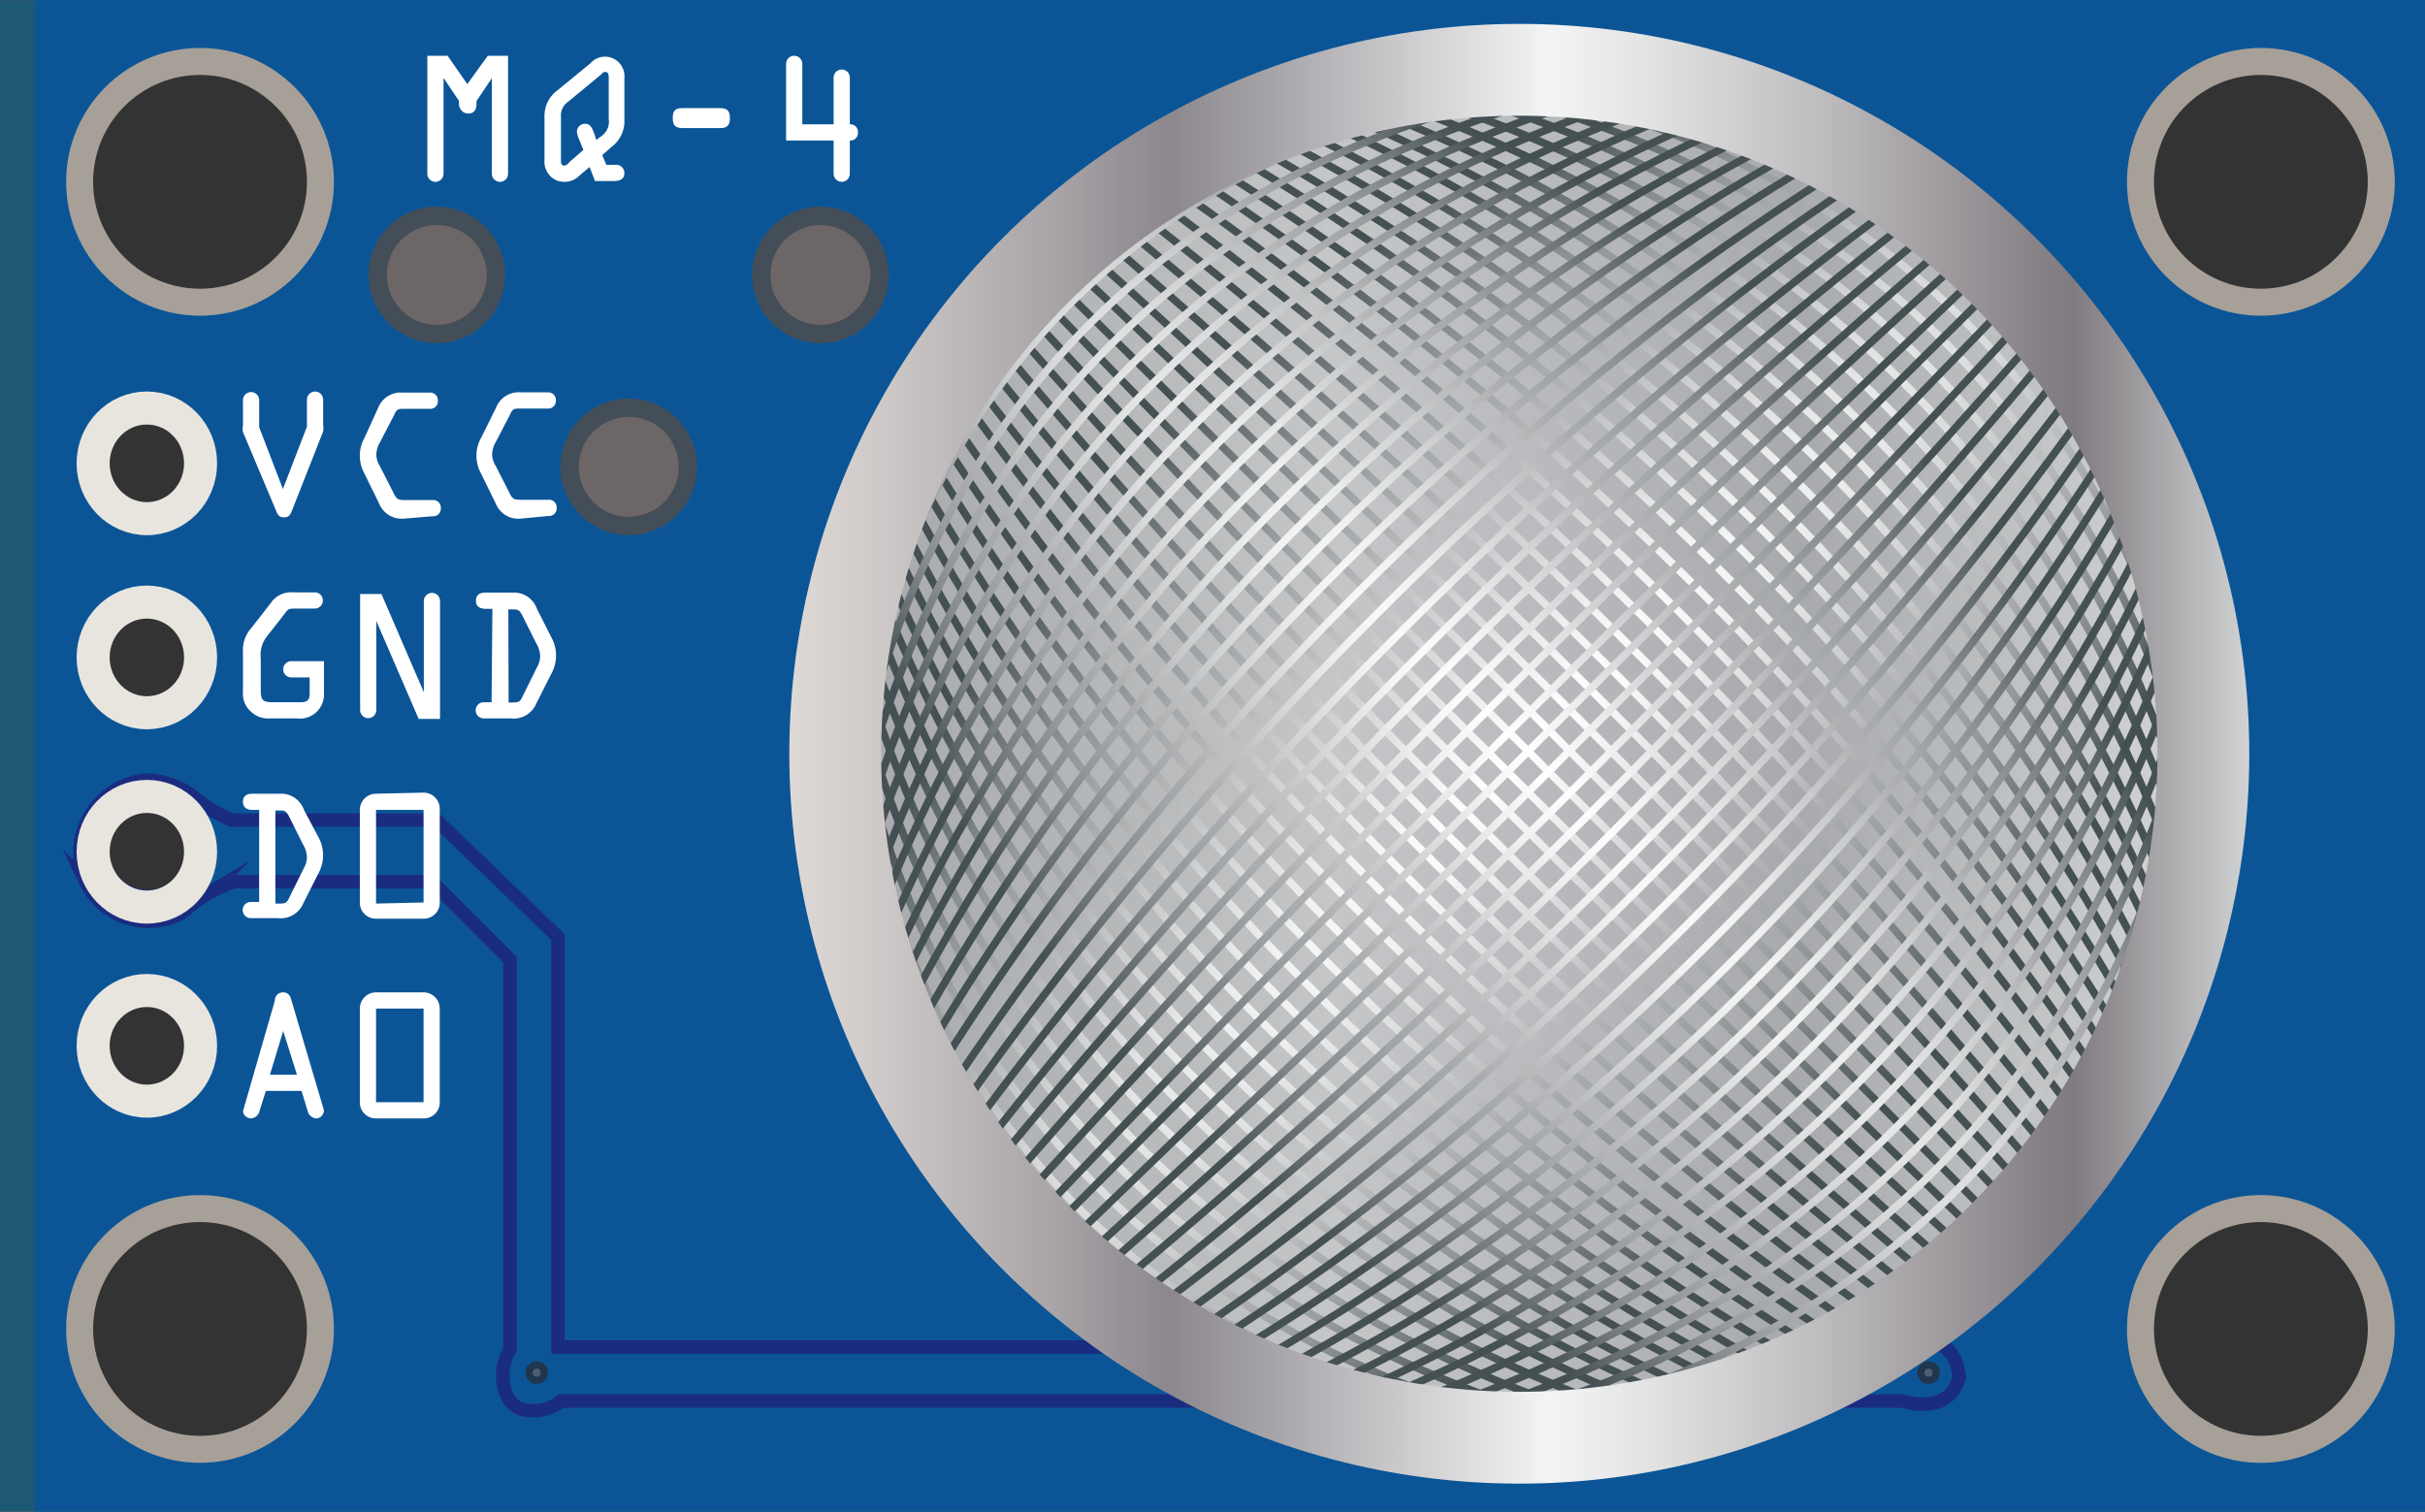 <?xml version="1.0" ?><svg height="19.76mm" viewBox="0 0 89.83 56" width="31.69mm" xmlns="http://www.w3.org/2000/svg" xmlns:xlink="http://www.w3.org/1999/xlink">
  <rect x="0" y="0" width="89.83" height="56" fill="#333333" stroke="none"/>
  <defs>
    <linearGradient gradientUnits="userSpaceOnUse" id="Tin" x1="30.06" x2="80.85" y1="28.03" y2="28.03">
      <stop offset="0.03" stop-color="#a7a9ac"/>
      <stop offset="0.23" stop-color="#b6b8ba"/>
      <stop offset="0.38" stop-color="#c4c6c8"/>
      <stop offset="0.57" stop-color="#b5b7ba"/>
      <stop offset="0.72" stop-color="#a7a9ac"/>
      <stop offset="1" stop-color="#d1d3d4"/>
      <stop offset="1" stop-color="#a7a9ac"/>
    </linearGradient>
    <radialGradient cx="55.45" cy="28.03" data-name="Pewter Radial" gradientUnits="userSpaceOnUse" id="Pewter_Radial" r="25.9">
      <stop offset="0.01" stop-color="#aeb0b7"/>
      <stop offset="0.32" stop-color="#aaaaa8"/>
      <stop offset="0.35" stop-color="#a9a9a6"/>
      <stop offset="0.5" stop-color="#9a9e9e"/>
      <stop offset="0.67" stop-color="#838c92"/>
      <stop offset="1" stop-color="#657076"/>
    </radialGradient>
    <radialGradient cx="56.16" cy="7.27" data-name="Steel Radial" gradientTransform="translate(36.97 -31.96) rotate(45)" gradientUnits="userSpaceOnUse" id="Steel_Radial" r="13.36">
      <stop offset="0" stop-color="#e5e2df"/>
      <stop offset="0" stop-color="#f1efee"/>
      <stop offset="0" stop-color="#fff"/>
      <stop offset="0.12" stop-color="#f0f1f1"/>
      <stop offset="0.36" stop-color="#c9cbcc"/>
      <stop offset="0.52" stop-color="#acaeb0"/>
      <stop offset="0.6" stop-color="#a2a5a7"/>
      <stop offset="0.74" stop-color="#888d90"/>
      <stop offset="0.91" stop-color="#5e6769"/>
      <stop offset="1" stop-color="#455053"/>
    </radialGradient>
    <radialGradient cx="56.15" cy="8.18" id="Steel_Radial-2" r="13.79" xlink:href="#Steel_Radial"/>
    <radialGradient cx="56.14" cy="9.11" id="Steel_Radial-3" r="14.21" xlink:href="#Steel_Radial"/>
    <radialGradient cx="56.14" cy="10.03" id="Steel_Radial-4" r="14.6" xlink:href="#Steel_Radial"/>
    <radialGradient cx="56.13" cy="10.95" id="Steel_Radial-5" r="14.98" xlink:href="#Steel_Radial"/>
    <radialGradient cx="56.13" cy="11.86" id="Steel_Radial-6" r="15.33" xlink:href="#Steel_Radial"/>
    <radialGradient cx="56.12" cy="12.78" id="Steel_Radial-7" r="15.67" xlink:href="#Steel_Radial"/>
    <radialGradient cx="56.12" cy="13.7" id="Steel_Radial-8" r="15.99" xlink:href="#Steel_Radial"/>
    <radialGradient cx="56.11" cy="14.62" id="Steel_Radial-9" r="16.29" xlink:href="#Steel_Radial"/>
    <radialGradient cx="56.11" cy="15.51" id="Steel_Radial-10" r="16.57" xlink:href="#Steel_Radial"/>
    <radialGradient cx="56.11" cy="16.45" id="Steel_Radial-11" r="16.84" xlink:href="#Steel_Radial"/>
    <radialGradient cx="56.1" cy="17.37" id="Steel_Radial-12" r="17.08" xlink:href="#Steel_Radial"/>
    <radialGradient cx="56.1" cy="18.29" id="Steel_Radial-13" r="17.31" xlink:href="#Steel_Radial"/>
    <radialGradient cx="56.1" cy="19.21" id="Steel_Radial-14" r="17.52" xlink:href="#Steel_Radial"/>
    <radialGradient cx="56.09" cy="20.13" id="Steel_Radial-15" r="17.7" xlink:href="#Steel_Radial"/>
    <radialGradient cx="56.09" cy="21.05" id="Steel_Radial-16" r="17.87" xlink:href="#Steel_Radial"/>
    <radialGradient cx="56.09" cy="21.97" id="Steel_Radial-17" r="18.02" xlink:href="#Steel_Radial"/>
    <radialGradient cx="56.09" cy="22.89" id="Steel_Radial-18" r="18.15" xlink:href="#Steel_Radial"/>
    <radialGradient cx="56.09" cy="23.83" id="Steel_Radial-19" r="18.26" xlink:href="#Steel_Radial"/>
    <radialGradient cx="56.09" cy="24.75" id="Steel_Radial-20" r="18.35" xlink:href="#Steel_Radial"/>
    <radialGradient cx="56.08" cy="25.67" id="Steel_Radial-21" r="18.42" xlink:href="#Steel_Radial"/>
    <radialGradient cx="56.08" cy="26.59" id="Steel_Radial-22" r="18.47" xlink:href="#Steel_Radial"/>
    <radialGradient cx="56.08" cy="27.5" id="Steel_Radial-23" r="18.5" xlink:href="#Steel_Radial"/>
    <radialGradient cx="56.08" cy="28.42" id="Steel_Radial-24" r="18.51" xlink:href="#Steel_Radial"/>
    <radialGradient cx="56.08" cy="29.34" id="Steel_Radial-25" r="18.51" xlink:href="#Steel_Radial"/>
    <radialGradient cx="56.08" cy="30.22" id="Steel_Radial-26" r="18.49" xlink:href="#Steel_Radial"/>
    <radialGradient cx="56.08" cy="31.16" id="Steel_Radial-27" r="18.45" xlink:href="#Steel_Radial"/>
    <radialGradient cx="56.09" cy="32.08" id="Steel_Radial-28" r="18.39" xlink:href="#Steel_Radial"/>
    <radialGradient cx="56.09" cy="33" id="Steel_Radial-29" r="18.31" xlink:href="#Steel_Radial"/>
    <radialGradient cx="56.09" cy="33.92" id="Steel_Radial-30" r="18.21" xlink:href="#Steel_Radial"/>
    <radialGradient cx="56.09" cy="34.84" id="Steel_Radial-31" r="18.09" xlink:href="#Steel_Radial"/>
    <radialGradient cx="56.09" cy="35.76" id="Steel_Radial-32" r="17.95" xlink:href="#Steel_Radial"/>
    <radialGradient cx="56.09" cy="36.68" id="Steel_Radial-33" r="17.8" xlink:href="#Steel_Radial"/>
    <radialGradient cx="56.1" cy="37.6" id="Steel_Radial-34" r="17.62" xlink:href="#Steel_Radial"/>
    <radialGradient cx="56.1" cy="38.54" id="Steel_Radial-35" r="17.42" xlink:href="#Steel_Radial"/>
    <radialGradient cx="56.1" cy="39.46" id="Steel_Radial-36" r="17.2" xlink:href="#Steel_Radial"/>
    <radialGradient cx="56.11" cy="40.38" id="Steel_Radial-37" r="16.97" xlink:href="#Steel_Radial"/>
    <radialGradient cx="56.11" cy="41.29" id="Steel_Radial-38" r="16.71" xlink:href="#Steel_Radial"/>
    <radialGradient cx="56.11" cy="42.21" id="Steel_Radial-39" r="16.44" xlink:href="#Steel_Radial"/>
    <radialGradient cx="56.12" cy="43.13" id="Steel_Radial-40" r="16.15" xlink:href="#Steel_Radial"/>
    <radialGradient cx="56.12" cy="44.05" id="Steel_Radial-41" r="15.84" xlink:href="#Steel_Radial"/>
    <radialGradient cx="56.13" cy="44.94" id="Steel_Radial-42" r="15.52" xlink:href="#Steel_Radial"/>
    <radialGradient cx="56.13" cy="45.88" id="Steel_Radial-43" r="15.16" xlink:href="#Steel_Radial"/>
    <radialGradient cx="56.14" cy="46.8" id="Steel_Radial-44" r="14.79" xlink:href="#Steel_Radial"/>
    <radialGradient cx="56.14" cy="47.71" id="Steel_Radial-45" r="14.41" xlink:href="#Steel_Radial"/>
    <radialGradient cx="56.15" cy="48.63" id="Steel_Radial-46" r="14.01" xlink:href="#Steel_Radial"/>
    <radialGradient cx="56.15" cy="49.54" id="Steel_Radial-47" r="13.59" xlink:href="#Steel_Radial"/>
    <radialGradient cx="56.16" cy="50.7" id="Steel_Radial-48" r="13.19" xlink:href="#Steel_Radial"/>
    <radialGradient cx="78.51" cy="28.58" id="Steel_Radial-49" r="13.19" xlink:href="#Steel_Radial"/>
    <radialGradient cx="77.35" cy="28.58" id="Steel_Radial-50" r="13.59" xlink:href="#Steel_Radial"/>
    <radialGradient cx="76.42" cy="28.58" id="Steel_Radial-51" r="14.02" xlink:href="#Steel_Radial"/>
    <radialGradient cx="75.5" cy="28.58" id="Steel_Radial-52" r="14.41" xlink:href="#Steel_Radial"/>
    <radialGradient cx="74.59" cy="28.58" id="Steel_Radial-53" r="14.8" xlink:href="#Steel_Radial"/>
    <radialGradient cx="73.67" cy="28.57" id="Steel_Radial-54" r="15.16" xlink:href="#Steel_Radial"/>
    <radialGradient cx="72.75" cy="28.57" id="Steel_Radial-55" r="15.51" xlink:href="#Steel_Radial"/>
    <radialGradient cx="71.84" cy="28.57" id="Steel_Radial-56" r="15.83" xlink:href="#Steel_Radial"/>
    <radialGradient cx="70.92" cy="28.57" id="Steel_Radial-57" r="16.14" xlink:href="#Steel_Radial"/>
    <radialGradient cx="70.02" cy="28.57" id="Steel_Radial-58" r="16.43" xlink:href="#Steel_Radial"/>
    <radialGradient cx="69.08" cy="28.57" id="Steel_Radial-59" r="16.7" xlink:href="#Steel_Radial"/>
    <radialGradient cx="68.16" cy="28.56" id="Steel_Radial-60" r="16.96" xlink:href="#Steel_Radial"/>
    <radialGradient cx="67.25" cy="28.56" id="Steel_Radial-61" r="17.19" xlink:href="#Steel_Radial"/>
    <radialGradient cx="66.33" cy="28.56" id="Steel_Radial-62" r="17.41" xlink:href="#Steel_Radial"/>
    <radialGradient cx="65.41" cy="28.56" id="Steel_Radial-63" r="17.6" xlink:href="#Steel_Radial"/>
    <radialGradient cx="64.49" cy="28.56" id="Steel_Radial-64" r="17.78" xlink:href="#Steel_Radial"/>
    <radialGradient cx="63.57" cy="28.56" id="Steel_Radial-65" r="17.94" xlink:href="#Steel_Radial"/>
    <radialGradient cx="62.65" cy="28.56" id="Steel_Radial-66" r="18.08" xlink:href="#Steel_Radial"/>
    <radialGradient cx="61.71" cy="28.56" id="Steel_Radial-67" r="18.2" xlink:href="#Steel_Radial"/>
    <radialGradient cx="60.79" cy="28.56" id="Steel_Radial-68" r="18.3" xlink:href="#Steel_Radial"/>
    <radialGradient cx="59.87" cy="28.56" id="Steel_Radial-69" r="18.38" xlink:href="#Steel_Radial"/>
    <radialGradient cx="58.95" cy="28.56" id="Steel_Radial-70" r="18.44" xlink:href="#Steel_Radial"/>
    <radialGradient cx="58.03" cy="28.56" id="Steel_Radial-71" r="18.49" xlink:href="#Steel_Radial"/>
    <radialGradient cx="57.11" cy="28.56" id="Steel_Radial-72" r="18.51" xlink:href="#Steel_Radial"/>
    <radialGradient cx="56.19" cy="28.56" id="Steel_Radial-73" r="18.51" xlink:href="#Steel_Radial"/>
    <radialGradient cx="55.32" cy="28.56" id="Steel_Radial-74" r="18.51" xlink:href="#Steel_Radial"/>
    <radialGradient cx="54.38" cy="28.56" id="Steel_Radial-75" r="18.48" xlink:href="#Steel_Radial"/>
    <radialGradient cx="53.46" cy="28.56" id="Steel_Radial-76" r="18.43" xlink:href="#Steel_Radial"/>
    <radialGradient cx="52.54" cy="28.56" id="Steel_Radial-77" r="18.36" xlink:href="#Steel_Radial"/>
    <radialGradient cx="51.62" cy="28.56" id="Steel_Radial-78" r="18.28" xlink:href="#Steel_Radial"/>
    <radialGradient cx="50.7" cy="28.56" id="Steel_Radial-79" r="18.17" xlink:href="#Steel_Radial"/>
    <radialGradient cx="49.78" cy="28.56" id="Steel_Radial-80" r="18.05" xlink:href="#Steel_Radial"/>
    <radialGradient cx="48.86" cy="28.56" id="Steel_Radial-81" r="17.9" xlink:href="#Steel_Radial"/>
    <radialGradient cx="47.94" cy="28.56" id="Steel_Radial-82" r="17.74" xlink:href="#Steel_Radial"/>
    <radialGradient cx="47" cy="28.56" id="Steel_Radial-83" r="17.55" xlink:href="#Steel_Radial"/>
    <radialGradient cx="46.08" cy="28.56" id="Steel_Radial-84" r="17.35" xlink:href="#Steel_Radial"/>
    <radialGradient cx="45.16" cy="28.56" id="Steel_Radial-85" r="17.13" xlink:href="#Steel_Radial"/>
    <radialGradient cx="44.24" cy="28.57" id="Steel_Radial-86" r="16.89" xlink:href="#Steel_Radial"/>
    <radialGradient cx="43.32" cy="28.57" id="Steel_Radial-87" r="16.63" xlink:href="#Steel_Radial"/>
    <radialGradient cx="42.41" cy="28.57" id="Steel_Radial-88" r="16.36" xlink:href="#Steel_Radial"/>
    <radialGradient cx="41.49" cy="28.57" id="Steel_Radial-89" r="16.06" xlink:href="#Steel_Radial"/>
    <radialGradient cx="40.59" cy="28.57" id="Steel_Radial-90" r="15.75" xlink:href="#Steel_Radial"/>
    <radialGradient cx="39.65" cy="28.57" id="Steel_Radial-91" r="15.41" xlink:href="#Steel_Radial"/>
    <radialGradient cx="38.74" cy="28.57" id="Steel_Radial-92" r="15.06" xlink:href="#Steel_Radial"/>
    <radialGradient cx="37.82" cy="28.58" id="Steel_Radial-93" r="14.69" xlink:href="#Steel_Radial"/>
    <radialGradient cx="36.91" cy="28.58" id="Steel_Radial-94" r="14.31" xlink:href="#Steel_Radial"/>
    <radialGradient cx="35.99" cy="28.58" id="Steel_Radial-95" r="13.9" xlink:href="#Steel_Radial"/>
    <radialGradient cx="35.08" cy="28.58" id="Steel_Radial-96" r="13.48" xlink:href="#Steel_Radial"/>
    <linearGradient gradientUnits="userSpaceOnUse" id="Silver" x1="29.23" x2="83.32" y1="27.92" y2="27.92">
      <stop offset="0" stop-color="#e5e2df"/>
      <stop offset="0" stop-color="#ded9d6"/>
      <stop offset="0.06" stop-color="#cfcac9"/>
      <stop offset="0.18" stop-color="#a8a4a7"/>
      <stop offset="0.26" stop-color="#8b878d"/>
      <stop offset="0.52" stop-color="#f3f4f4"/>
      <stop offset="0.58" stop-color="#e5e5e6"/>
      <stop offset="0.7" stop-color="#c0bec0"/>
      <stop offset="0.86" stop-color="#858085"/>
      <stop offset="0.88" stop-color="#807b80"/>
      <stop offset="1" stop-color="#d1d3d4"/>
      <stop offset="1" stop-color="#a7a9ac"/>
    </linearGradient>
  </defs>
  <title>MQ-4</title>
  <g data-name="Layer 14" id="Layer_14">
    <g data-name="STROKE background" id="STROKE_background">
      <path d="M89.83,56V0H0V56ZM84,2.4c5.71,0,5.7,8.86,0,8.86S78.3,2.4,84,2.4Zm-.27,42.35c5.71,0,5.7,8.86,0,8.86S78,44.76,83.73,44.76ZM7.5,2.24c5.71,0,5.7,8.86,0,8.86S1.8,2.24,7.5,2.24Zm-2,34.93a1.71,1.71,0,0,1,0,3.42A1.71,1.71,0,0,1,5.54,37.17Zm-.06-7.37a1.71,1.71,0,0,1,0,3.42A1.71,1.71,0,0,1,5.48,29.79ZM5.6,26a1.71,1.71,0,0,1,0-3.42A1.71,1.71,0,0,1,5.6,26ZM5.42,15.48a1.71,1.71,0,0,1,0,3.42A1.71,1.71,0,0,1,5.42,15.48ZM7.33,44.9c5.71,0,5.7,8.86,0,8.86S1.63,44.9,7.33,44.9Z" style="fill: #1e5973"/>
    </g>
    <g id="backdround">
      <path d="M89.83,56V0H1.29V56ZM84,2.4c5.71,0,5.7,8.86,0,8.86S78.3,2.4,84,2.4Zm-.27,42.35c5.71,0,5.7,8.86,0,8.86S78,44.76,83.73,44.76ZM7.5,2.24c5.71,0,5.7,8.86,0,8.86S1.8,2.24,7.5,2.24ZM5.44,37c2.2,0,2.2,3.5,0,3.5S3.25,37,5.44,37Zm.06-7.28c2.2,0,2.2,3.5,0,3.5S3.3,29.71,5.5,29.71Zm.1-3.8c-2.2,0-2.2-3.5,0-3.5S7.8,25.91,5.6,25.91ZM5.42,15.1c2.2,0,2.2,3.5,0,3.5S3.22,15.1,5.42,15.1ZM7.33,44.9c5.71,0,5.7,8.86,0,8.86S1.63,44.9,7.33,44.9Z" style="fill: #0b5597"/>
    </g>
    <g id="points">
      <path d="M70.45,51.92" style="fill: none;stroke: #1a2c80;stroke-miterlimit: 10;stroke-width: 0.04px"/>
      <path d="M3.18,32.67a2.6,2.6,0,0,0,1.3,1.25,2.7,2.7,0,0,0,2.06,0c.41-.2.46-.4,1.13-.8a6.15,6.15,0,0,1,1-.46H16l2.89,2.89V50a1.81,1.81,0,0,0,0,1.9,1.1,1.1,0,0,0,.38.29,1.65,1.65,0,0,0,1.51-.29H70.45c1.1.29,1.85.06,2.13-.88-.14-1.21-.87-1.55-2.13-1.12H20.67V34.71l-4.5-4.33H8.58A6.22,6.22,0,0,1,7.84,30c-.43-.27-.61-.45-.84-.61a2.9,2.9,0,0,0-1.64-.49,2.71,2.71,0,0,0-2.17,3.78Zm2.3-2.88a1.71,1.71,0,0,1,0,3.42A1.71,1.71,0,0,1,5.48,29.79Z" style="fill: none;stroke: #1a2c80;stroke-miterlimit: 10;stroke-width: 0.5px"/>
    </g>
    <g data-name="white ellipse" id="white_ellipse">
      <g>
        <circle cx="7.41" cy="6.73" r="4.46" style="fill: none;stroke: #a7a098;stroke-miterlimit: 10"/>
        <circle cx="7.41" cy="49.23" r="4.46" style="fill: none;stroke: #a7a098;stroke-miterlimit: 10"/>
        <circle cx="83.75" cy="6.73" r="4.46" style="fill: none;stroke: #a7a098;stroke-miterlimit: 10"/>
      </g>
      <circle cx="83.75" cy="49.23" r="4.46" style="fill: none;stroke: #a7a098;stroke-miterlimit: 10"/>
    </g>
    <g data-name="POINTS +" id="POINTS_">
      <circle cx="19.88" cy="50.85" r="0.42" style="fill: #20364f"/>
      <circle cx="19.88" cy="50.85" r="0.15" style="fill: #4e5e71"/>
      <circle cx="71.44" cy="50.85" r="0.42" style="fill: #20364f"/>
      <circle cx="71.44" cy="50.85" r="0.15" style="fill: #4e5e71"/>
    </g>
    <g id="buttons">
      <circle cx="30.39" cy="10.18" r="2.53" style="fill: #434e58"/>
      <circle cx="30.39" cy="10.18" r="1.85" style="fill: #6d6666"/>
      <circle cx="23.29" cy="17.29" r="2.53" style="fill: #434e58"/>
      <circle cx="23.29" cy="17.29" r="1.85" style="fill: #6d6666"/>
      <g>
        <circle cx="16.18" cy="10.18" r="2.53" style="fill: #434e58"/>
        <circle cx="16.18" cy="10.18" r="1.85" style="fill: #6d6666"/>
      </g>
      <g>
        <path d="M11.37,15.8v-1a.3.3,0,0,1,.6,0v.95a.62.62,0,0,1,0,.23l-1.15,2.92c-.06.15-.11.26-.3.26s-.24-.11-.3-.26L9,16a.61.61,0,0,1,0-.23v-.95a.3.3,0,1,1,.6,0v1l.88,2.29Z" style="fill: #fff"/>
        <path d="M14.94,19.21a.9.9,0,0,1-.9-.57l-.55-1.12a1.34,1.34,0,0,1-.16-.63,1.31,1.31,0,0,1,.17-.67L14,15.12a.9.9,0,0,1,.92-.58h1a.28.28,0,0,1,.3.3.28.28,0,0,1-.3.3H15c-.26,0-.3,0-.41.25l-.52,1a.93.93,0,0,0-.13.46.83.83,0,0,0,.13.41l.51,1c.12.25.18.26.45.26h1a.28.28,0,0,1,.3.3.28.28,0,0,1-.3.3Z" style="fill: #fff"/>
        <path d="M19.26,19.21a.9.9,0,0,1-.9-.57l-.55-1.12a1.34,1.34,0,0,1-.16-.63,1.31,1.31,0,0,1,.17-.67l.55-1.11a.9.9,0,0,1,.92-.58h1a.28.28,0,0,1,.3.3.28.28,0,0,1-.3.3h-1c-.26,0-.3,0-.41.25l-.52,1a.93.93,0,0,0-.13.46.83.83,0,0,0,.13.41l.51,1c.12.25.18.26.45.26h1a.28.28,0,0,1,.3.3.28.28,0,0,1-.3.3Z" style="fill: #fff"/>
      </g>
      <g>
        <path d="M18.07,2.06h.75V6.43a.3.3,0,1,1-.6,0V2.89h0l-.57.85v.1c0,.19-.07.36-.3.36S17,4,17,3.83v-.1l-.57-.85h0V6.43a.3.3,0,1,1-.6,0V2.06h.75l.73,1.05Z" style="fill: #fff"/>
        <path d="M21.84,6.18l-.4.34a.74.74,0,0,1-.54.21.7.7,0,0,1-.53-.23.76.76,0,0,1-.2-.59V4.34a1.18,1.18,0,0,1,.48-1l1.22-1a.72.72,0,0,1,1.26.53V4.43a1.18,1.18,0,0,1-.47,1l-.35.31.15.36h.35a.3.3,0,0,1,.32.3c0,.25-.19.3-.4.3h-.69Zm.25-1,.14-.11a.66.66,0,0,0,.32-.67V2.9c0-.1,0-.24-.12-.24s-.11.06-.17.1l-1.21,1a.61.61,0,0,0-.27.56V5.92c0,.1,0,.21.13.21A.3.3,0,0,0,21.09,6l.52-.45-.16-.4a.8.8,0,0,1-.08-.28.3.3,0,0,1,.3-.29c.23,0,.27.2.35.38Z" style="fill: #fff"/>
        <path d="M26.68,4c.25,0,.36.1.36.37s-.11.37-.36.37h-1.4c-.25,0-.36-.1-.36-.37S25,4,25.28,4Z" style="fill: #fff"/>
        <path d="M30.88,4.6V2.87a.3.3,0,1,1,.6,0V4.6a.28.28,0,0,1,.3.3.28.28,0,0,1-.3.3V6.43a.3.3,0,1,1-.6,0V5.2H29.12V2.36a.3.3,0,0,1,.6,0V4.6Z" style="fill: #fff"/>
      </g>
      <g>
        <path d="M10.79,25.09a.3.3,0,1,1,0-.6H12v1.18a.89.89,0,0,1-1,.94H10a.91.91,0,0,1-.69-.24A.87.87,0,0,1,9,25.64v-1.5a1.22,1.22,0,0,1,.31-.88l.71-.91a.91.91,0,0,1,.84-.41h.8a.3.3,0,1,1,0,.6H11c-.33,0-.31,0-.5.25l-.65.83a1.14,1.14,0,0,0-.19.78v1.18c0,.33.07.43.41.43h1c.22,0,.4,0,.4-.31v-.61Z" style="fill: #fff"/>
        <path d="M15.7,22.26a.3.3,0,0,1,.6,0v4.37h-.79L13.94,23h0v3.3a.3.3,0,1,1-.6,0V22h.79l1.57,3.64h0Z" style="fill: #fff"/>
        <path d="M18.24,22.55H18c-.2,0-.37-.07-.37-.3s.16-.3.35-.3h1a.9.9,0,0,1,.91.6l.53,1.05a1.39,1.39,0,0,1,0,1.36l-.55,1.09a.91.91,0,0,1-.95.56h-1a.3.3,0,1,1,0-.6h.29Zm.6,3.47h.11c.25,0,.31,0,.42-.25l.53-1.07a.84.84,0,0,0,.11-.39,1,1,0,0,0-.15-.49l-.5-1c-.13-.26-.18-.25-.46-.25h-.07Z" style="fill: #fff"/>
      </g>
      <g>
        <path d="M9.6,30H9.37c-.2,0-.37-.07-.37-.3s.16-.3.35-.3h1a.9.9,0,0,1,.91.6L11.79,31a1.39,1.39,0,0,1,0,1.36l-.55,1.09a.91.91,0,0,1-.95.56h-1a.3.3,0,0,1,0-.6H9.6Zm.6,3.47h.11c.25,0,.31,0,.42-.25l.53-1.07a.84.84,0,0,0,.11-.39,1,1,0,0,0-.15-.49l-.5-1c-.13-.26-.18-.25-.46-.25H10.2Z" style="fill: #fff"/>
        <path d="M15.69,29.36a.6.6,0,0,1,.6.6v3.47a.59.59,0,0,1-.6.6H13.93a.59.59,0,0,1-.6-.6V30a.6.6,0,0,1,.6-.6Zm0,4.07V30H13.93v3.47Z" style="fill: #fff"/>
      </g>
      <g>
        <path d="M10.18,37.07c0-.16.11-.31.31-.31s.27.15.31.31L12,41.13c0,.14-.12.3-.29.3a.36.36,0,0,1-.32-.3l-.22-.72H9.85l-.23.72a.36.36,0,0,1-.32.3c-.17,0-.33-.16-.29-.3Zm.31,1.12h0L10,39.81H11Z" style="fill: #fff"/>
        <path d="M15.69,36.76a.6.6,0,0,1,.6.6v3.47a.59.59,0,0,1-.6.6H13.93a.59.59,0,0,1-.6-.6V37.36a.6.6,0,0,1,.6-.6Zm0,4.07V37.36H13.93v3.47Z" style="fill: #fff"/>
      </g>
    </g>
    <g data-name="Layer 15" id="Layer_15">
      <g data-name="Layer 17" id="Layer_17">
        <circle cx="55.45" cy="28.03" r="25.4" style="stroke-miterlimit: 10;fill: url(#Tin);stroke: url(#Pewter_Radial)"/>
      </g>
      <g>
        <g>
          <path d="M82.09,28.36C80.3,12.73,71.48,4.19,55.86,2.55" style="fill: none;stroke-miterlimit: 10;stroke-width: 0.283px;stroke: url(#Steel_Radial)"/>
          <path d="M82,29.36C79.6,13.7,70.52,4.87,54.86,2.62" style="fill: none;stroke-miterlimit: 10;stroke-width: 0.283px;stroke: url(#Steel_Radial-2)"/>
          <path d="M81.9,30.37c-3-15.66-12.39-24.82-28-27.66" style="fill: none;stroke-miterlimit: 10;stroke-width: 0.283px;stroke: url(#Steel_Radial-3)"/>
          <path d="M81.77,31.33C78.2,15.68,68.55,6.24,52.9,2.82" style="fill: none;stroke-miterlimit: 10;stroke-width: 0.283px;stroke: url(#Steel_Radial-4)"/>
          <path d="M81.63,32.27C77.49,16.64,67.6,6.94,52,2.94" style="fill: none;stroke-miterlimit: 10;stroke-width: 0.283px;stroke: url(#Steel_Radial-5)"/>
          <path d="M81.46,33.19C76.79,17.62,66.63,7.63,51,3.09" style="fill: none;stroke-miterlimit: 10;stroke-width: 0.283px;stroke: url(#Steel_Radial-6)"/>
          <path d="M81.27,34.09C76.07,18.57,65.69,8.34,50.14,3.27" style="fill: none;stroke-miterlimit: 10;stroke-width: 0.283px;stroke: url(#Steel_Radial-7)"/>
          <path d="M81.07,35C75.33,19.52,64.74,9.07,49.26,3.46" style="fill: none;stroke-miterlimit: 10;stroke-width: 0.283px;stroke: url(#Steel_Radial-8)"/>
          <path d="M80.84,35.83c-6.25-15.36-17-26-32.43-32.16" style="fill: none;stroke-miterlimit: 10;stroke-width: 0.283px;stroke: url(#Steel_Radial-9)"/>
          <path d="M80.6,36.65a61.42,61.42,0,0,0-33-32.76" style="fill: none;stroke-miterlimit: 10;stroke-width: 0.283px;stroke: url(#Steel_Radial-10)"/>
          <path d="M80.33,37.49A68,68,0,0,0,46.75,4.15" style="fill: none;stroke-miterlimit: 10;stroke-width: 0.283px;stroke: url(#Steel_Radial-11)"/>
          <path d="M80,38.29A75.47,75.47,0,0,0,46,4.43" style="fill: none;stroke-miterlimit: 10;stroke-width: 0.283px;stroke: url(#Steel_Radial-12)"/>
          <path d="M79.73,39.07A84.1,84.1,0,0,0,45.18,4.72" style="fill: none;stroke-miterlimit: 10;stroke-width: 0.283px;stroke: url(#Steel_Radial-13)"/>
          <path d="M79.41,39.83A94.26,94.26,0,0,0,44.43,5" style="fill: none;stroke-miterlimit: 10;stroke-width: 0.283px;stroke: url(#Steel_Radial-14)"/>
          <path d="M79.06,40.57A106.25,106.25,0,0,0,43.69,5.37" style="fill: none;stroke-miterlimit: 10;stroke-width: 0.283px;stroke: url(#Steel_Radial-15)"/>
          <path d="M78.69,41.29A121.15,121.15,0,0,0,43,5.72" style="fill: none;stroke-miterlimit: 10;stroke-width: 0.283px;stroke: url(#Steel_Radial-16)"/>
          <path d="M78.3,42a139.92,139.92,0,0,0-36-35.89" style="fill: none;stroke-miterlimit: 10;stroke-width: 0.283px;stroke: url(#Steel_Radial-17)"/>
          <path d="M77.9,42.67A164.39,164.39,0,0,0,41.61,6.49" style="fill: none;stroke-miterlimit: 10;stroke-width: 0.283px;stroke: url(#Steel_Radial-18)"/>
          <path d="M77.46,43.34A198.73,198.73,0,0,0,40.94,6.92" style="fill: none;stroke-miterlimit: 10;stroke-width: 0.283px;stroke: url(#Steel_Radial-19)"/>
          <path d="M77,44A247.83,247.83,0,0,0,40.31,7.36" style="fill: none;stroke-miterlimit: 10;stroke-width: 0.283px;stroke: url(#Steel_Radial-20)"/>
          <path d="M76.54,44.6A326.62,326.62,0,0,0,39.7,7.82" style="fill: none;stroke-miterlimit: 10;stroke-width: 0.283px;stroke: url(#Steel_Radial-21)"/>
          <path d="M76.06,45.2A474.77,474.77,0,0,0,39.11,8.29" style="fill: none;stroke-miterlimit: 10;stroke-width: 0.283px;stroke: url(#Steel_Radial-22)"/>
          <path d="M75.55,45.78q-17.94-19.06-37-37" style="fill: none;stroke-miterlimit: 10;stroke-width: 0.283px;stroke: url(#Steel_Radial-23)"/>
          <path d="M75,46.33q-18.4-18.62-37-37" style="fill: none;stroke-miterlimit: 10;stroke-width: 0.283px;stroke: url(#Steel_Radial-24)"/>
          <path d="M74.47,46.87q-18.85-18.17-37-37" style="fill: none;stroke-miterlimit: 10;stroke-width: 0.283px;stroke: url(#Steel_Radial-25)"/>
          <path d="M73.93,47.37q-19.25-17.72-37-37" style="fill: none;stroke-miterlimit: 10;stroke-width: 0.283px;stroke: url(#Steel_Radial-26)"/>
          <path d="M73.33,47.88A388.49,388.49,0,0,1,36.48,11" style="fill: none;stroke-miterlimit: 10;stroke-width: 0.283px;stroke: url(#Steel_Radial-27)"/>
          <path d="M72.72,48.36A282.68,282.68,0,0,1,36,11.58" style="fill: none;stroke-miterlimit: 10;stroke-width: 0.283px;stroke: url(#Steel_Radial-28)"/>
          <path d="M72.09,48.81A221.15,221.15,0,0,1,35.56,12.2" style="fill: none;stroke-miterlimit: 10;stroke-width: 0.283px;stroke: url(#Steel_Radial-29)"/>
          <path d="M71.44,49.25A180.74,180.74,0,0,1,35.13,12.84" style="fill: none;stroke-miterlimit: 10;stroke-width: 0.283px;stroke: url(#Steel_Radial-30)"/>
          <path d="M70.77,49.67a152.06,152.06,0,0,1-36-36.17" style="fill: none;stroke-miterlimit: 10;stroke-width: 0.283px;stroke: url(#Steel_Radial-31)"/>
          <path d="M70.08,50.07A130.55,130.55,0,0,1,34.34,14.19" style="fill: none;stroke-miterlimit: 10;stroke-width: 0.283px;stroke: url(#Steel_Radial-32)"/>
          <path d="M69.37,50.45A113.77,113.77,0,0,1,34,14.89" style="fill: none;stroke-miterlimit: 10;stroke-width: 0.283px;stroke: url(#Steel_Radial-33)"/>
          <path d="M68.64,50.8a100.26,100.26,0,0,1-35-35.19" style="fill: none;stroke-miterlimit: 10;stroke-width: 0.283px;stroke: url(#Steel_Radial-34)"/>
          <path d="M67.88,51.15A89,89,0,0,1,33.3,16.38" style="fill: none;stroke-miterlimit: 10;stroke-width: 0.283px;stroke: url(#Steel_Radial-35)"/>
          <path d="M67.11,51.47A79.69,79.69,0,0,1,33,17.14" style="fill: none;stroke-miterlimit: 10;stroke-width: 0.283px;stroke: url(#Steel_Radial-36)"/>
          <path d="M66.32,51.76A71.69,71.69,0,0,1,32.71,17.93" style="fill: none;stroke-miterlimit: 10;stroke-width: 0.283px;stroke: url(#Steel_Radial-37)"/>
          <path d="M65.51,52A64.75,64.75,0,0,1,32.45,18.73" style="fill: none;stroke-miterlimit: 10;stroke-width: 0.283px;stroke: url(#Steel_Radial-38)"/>
          <path d="M64.68,52.3A58.76,58.76,0,0,1,32.2,19.56" style="fill: none;stroke-miterlimit: 10;stroke-width: 0.283px;stroke: url(#Steel_Radial-39)"/>
          <path d="M63.83,52.53c-15.41-6-26-16.69-31.85-32.13" style="fill: none;stroke-miterlimit: 10;stroke-width: 0.283px;stroke: url(#Steel_Radial-40)"/>
          <path d="M63,52.75c-15.48-5.48-25.83-16-31.18-31.48" style="fill: none;stroke-miterlimit: 10;stroke-width: 0.283px;stroke: url(#Steel_Radial-41)"/>
          <path d="M62.09,52.94C46.55,48,36.43,37.71,31.6,22.14" style="fill: none;stroke-miterlimit: 10;stroke-width: 0.283px;stroke: url(#Steel_Radial-42)"/>
          <path d="M61.16,53.12C45.55,48.7,35.72,38.7,31.44,23.07" style="fill: none;stroke-miterlimit: 10;stroke-width: 0.283px;stroke: url(#Steel_Radial-43)"/>
          <path d="M60.23,53.28C44.59,49.42,35,39.65,31.3,24" style="fill: none;stroke-miterlimit: 10;stroke-width: 0.283px;stroke: url(#Steel_Radial-44)"/>
          <path d="M59.28,53.42c-15.66-3.28-25-12.81-28.1-28.47" style="fill: none;stroke-miterlimit: 10;stroke-width: 0.283px;stroke: url(#Steel_Radial-45)"/>
          <path d="M58.31,53.53C42.64,50.81,33.65,41.58,31.08,25.92" style="fill: none;stroke-miterlimit: 10;stroke-width: 0.283px;stroke: url(#Steel_Radial-46)"/>
          <path d="M57.31,53.63C41.67,51.51,33,42.55,31,26.91" style="fill: none;stroke-miterlimit: 10;stroke-width: 0.283px;stroke: url(#Steel_Radial-47)"/>
          <path d="M56.3,53.7c-6.75-.65-13.43-2.25-18.34-7.23s-6.44-11.77-7-18.55" style="fill: none;stroke-miterlimit: 10;stroke-width: 0.283px;stroke: url(#Steel_Radial-48)"/>
        </g>
        <g>
          <path d="M56.66,53.72c6.78-.57,13.55-2.08,18.51-7.07s6.44-11.79,7-18.59" style="fill: none;stroke-miterlimit: 10;stroke-width: 0.283px;stroke: url(#Steel_Radial-49)"/>
          <path d="M55.65,53.65Q79.3,50.73,82.09,27.07" style="fill: none;stroke-miterlimit: 10;stroke-width: 0.283px;stroke: url(#Steel_Radial-50)"/>
          <path d="M54.64,53.56C70.4,51,79.52,41.82,82,26.06" style="fill: none;stroke-miterlimit: 10;stroke-width: 0.283px;stroke: url(#Steel_Radial-51)"/>
          <path d="M53.68,53.45Q77.32,48.76,81.9,25.09" style="fill: none;stroke-miterlimit: 10;stroke-width: 0.283px;stroke: url(#Steel_Radial-52)"/>
          <path d="M52.73,53.32c15.74-3.71,25.38-13.42,29-29.17" style="fill: none;stroke-miterlimit: 10;stroke-width: 0.283px;stroke: url(#Steel_Radial-53)"/>
          <path d="M51.81,53.17c15.71-4.27,25.6-14.22,29.82-29.94" style="fill: none;stroke-miterlimit: 10;stroke-width: 0.283px;stroke: url(#Steel_Radial-54)"/>
          <path d="M50.9,53q23.46-7.2,30.56-30.68" style="fill: none;stroke-miterlimit: 10;stroke-width: 0.283px;stroke: url(#Steel_Radial-55)"/>
          <path d="M50,52.81q23.37-8,31.26-31.37" style="fill: none;stroke-miterlimit: 10;stroke-width: 0.283px;stroke: url(#Steel_Radial-56)"/>
          <path d="M49.15,52.6c15.5-5.86,26.1-16.51,31.92-32" style="fill: none;stroke-miterlimit: 10;stroke-width: 0.283px;stroke: url(#Steel_Radial-57)"/>
          <path d="M48.33,52.37A57.51,57.51,0,0,0,80.85,19.75" style="fill: none;stroke-miterlimit: 10;stroke-width: 0.283px;stroke: url(#Steel_Radial-58)"/>
          <path d="M47.48,52.12A63.46,63.46,0,0,0,80.6,18.9" style="fill: none;stroke-miterlimit: 10;stroke-width: 0.283px;stroke: url(#Steel_Radial-59)"/>
          <path d="M46.68,51.84A70.19,70.19,0,0,0,80.34,18.1" style="fill: none;stroke-miterlimit: 10;stroke-width: 0.283px;stroke: url(#Steel_Radial-60)"/>
          <path d="M45.89,51.55A78,78,0,0,0,80.05,17.32" style="fill: none;stroke-miterlimit: 10;stroke-width: 0.283px;stroke: url(#Steel_Radial-61)"/>
          <path d="M45.13,51.24A87,87,0,0,0,79.75,16.55" style="fill: none;stroke-miterlimit: 10;stroke-width: 0.283px;stroke: url(#Steel_Radial-62)"/>
          <path d="M44.38,50.91a97.57,97.57,0,0,0,35-35.1" style="fill: none;stroke-miterlimit: 10;stroke-width: 0.283px;stroke: url(#Steel_Radial-63)"/>
          <path d="M43.66,50.56A110.53,110.53,0,0,0,79.07,15.09" style="fill: none;stroke-miterlimit: 10;stroke-width: 0.283px;stroke: url(#Steel_Radial-64)"/>
          <path d="M43,50.19A126.57,126.57,0,0,0,78.71,14.38" style="fill: none;stroke-miterlimit: 10;stroke-width: 0.283px;stroke: url(#Steel_Radial-65)"/>
          <path d="M42.27,49.8A147,147,0,0,0,78.32,13.7" style="fill: none;stroke-miterlimit: 10;stroke-width: 0.283px;stroke: url(#Steel_Radial-66)"/>
          <path d="M41.59,49.38A174.89,174.89,0,0,0,77.91,13" style="fill: none;stroke-miterlimit: 10;stroke-width: 0.283px;stroke: url(#Steel_Radial-67)"/>
          <path d="M40.94,49A213.09,213.09,0,0,0,77.48,12.38" style="fill: none;stroke-miterlimit: 10;stroke-width: 0.283px;stroke: url(#Steel_Radial-68)"/>
          <path d="M40.32,48.5A270.64,270.64,0,0,0,77,11.76" style="fill: none;stroke-miterlimit: 10;stroke-width: 0.283px;stroke: url(#Steel_Radial-69)"/>
          <path d="M39.71,48A367.86,367.86,0,0,0,76.57,11.16" style="fill: none;stroke-miterlimit: 10;stroke-width: 0.283px;stroke: url(#Steel_Radial-70)"/>
          <path d="M39.13,47.54q19.33-17.63,37-37" style="fill: none;stroke-miterlimit: 10;stroke-width: 0.283px;stroke: url(#Steel_Radial-71)"/>
          <path d="M38.56,47q18.9-18.12,37-37" style="fill: none;stroke-miterlimit: 10;stroke-width: 0.283px;stroke: url(#Steel_Radial-72)"/>
          <path d="M38,46.5q18.45-18.58,37-37" style="fill: none;stroke-miterlimit: 10;stroke-width: 0.283px;stroke: url(#Steel_Radial-73)"/>
          <path d="M37.52,46q18-19,37-37" style="fill: none;stroke-miterlimit: 10;stroke-width: 0.283px;stroke: url(#Steel_Radial-74)"/>
          <path d="M37,45.39A495.55,495.55,0,0,1,73.94,8.46" style="fill: none;stroke-miterlimit: 10;stroke-width: 0.283px;stroke: url(#Steel_Radial-75)"/>
          <path d="M36.51,44.8A335.28,335.28,0,0,1,73.36,8" style="fill: none;stroke-miterlimit: 10;stroke-width: 0.283px;stroke: url(#Steel_Radial-76)"/>
          <path d="M36,44.19A252.25,252.25,0,0,1,72.75,7.52" style="fill: none;stroke-miterlimit: 10;stroke-width: 0.283px;stroke: url(#Steel_Radial-77)"/>
          <path d="M35.6,43.56A201.25,201.25,0,0,1,72.12,7.08" style="fill: none;stroke-miterlimit: 10;stroke-width: 0.283px;stroke: url(#Steel_Radial-78)"/>
          <path d="M35.18,42.91A166.6,166.6,0,0,1,71.47,6.65" style="fill: none;stroke-miterlimit: 10;stroke-width: 0.283px;stroke: url(#Steel_Radial-79)"/>
          <path d="M34.77,42.24a141.42,141.42,0,0,1,36-36" style="fill: none;stroke-miterlimit: 10;stroke-width: 0.283px;stroke: url(#Steel_Radial-80)"/>
          <path d="M34.39,41.55A122.22,122.22,0,0,1,70.12,5.87" style="fill: none;stroke-miterlimit: 10;stroke-width: 0.283px;stroke: url(#Steel_Radial-81)"/>
          <path d="M34,40.84A107.05,107.05,0,0,1,69.41,5.51" style="fill: none;stroke-miterlimit: 10;stroke-width: 0.283px;stroke: url(#Steel_Radial-82)"/>
          <path d="M33.67,40.09a94.63,94.63,0,0,1,35-34.93" style="fill: none;stroke-miterlimit: 10;stroke-width: 0.283px;stroke: url(#Steel_Radial-83)"/>
          <path d="M33.34,39.34A84.39,84.39,0,0,1,67.91,4.84" style="fill: none;stroke-miterlimit: 10;stroke-width: 0.283px;stroke: url(#Steel_Radial-84)"/>
          <path d="M33,38.57a75.72,75.72,0,0,1,34.11-34" style="fill: none;stroke-miterlimit: 10;stroke-width: 0.283px;stroke: url(#Steel_Radial-85)"/>
          <path d="M32.75,37.78A68.27,68.27,0,0,1,66.36,4.26" style="fill: none;stroke-miterlimit: 10;stroke-width: 0.283px;stroke: url(#Steel_Radial-86)"/>
          <path d="M32.49,37A61.78,61.78,0,0,1,65.55,4" style="fill: none;stroke-miterlimit: 10;stroke-width: 0.283px;stroke: url(#Steel_Radial-87)"/>
          <path d="M32.24,36.14C38.48,20.7,49.27,10,64.72,3.76" style="fill: none;stroke-miterlimit: 10;stroke-width: 0.283px;stroke: url(#Steel_Radial-88)"/>
          <path d="M32,35.29C37.74,19.76,48.33,9.22,63.87,3.54" style="fill: none;stroke-miterlimit: 10;stroke-width: 0.283px;stroke: url(#Steel_Radial-89)"/>
          <path d="M31.82,34.44Q39.62,11,63,3.35" style="fill: none;stroke-miterlimit: 10;stroke-width: 0.283px;stroke: url(#Steel_Radial-90)"/>
          <path d="M31.63,33.53Q38.6,10,62.11,3.16" style="fill: none;stroke-miterlimit: 10;stroke-width: 0.283px;stroke: url(#Steel_Radial-91)"/>
          <path d="M31.46,32.62C35.58,16.9,45.47,7.07,61.2,3" style="fill: none;stroke-miterlimit: 10;stroke-width: 0.283px;stroke: url(#Steel_Radial-92)"/>
          <path d="M31.32,31.69c3.55-15.75,13.19-25.32,29-28.82" style="fill: none;stroke-miterlimit: 10;stroke-width: 0.283px;stroke: url(#Steel_Radial-93)"/>
          <path d="M31.19,30.73q4.45-23.64,28.13-28" style="fill: none;stroke-miterlimit: 10;stroke-width: 0.283px;stroke: url(#Steel_Radial-94)"/>
          <path d="M31.09,29.76C33.49,14,42.58,5,58.35,2.65" style="fill: none;stroke-miterlimit: 10;stroke-width: 0.283px;stroke: url(#Steel_Radial-95)"/>
          <path d="M31,28.77C32.8,13,41.61,4.3,57.36,2.57" style="fill: none;stroke-miterlimit: 10;stroke-width: 0.283px;stroke: url(#Steel_Radial-96)"/>
        </g>
      </g>
      <g data-name="Layer 16" id="Layer_16">
        <circle cx="56.28" cy="27.92" r="25.34" style="fill: none;stroke-miterlimit: 10;stroke-width: 3.402px;stroke: url(#Silver)"/>
      </g>
    </g>
  </g>
  <g data-name="Layer 13" id="Layer_13">
    <g id="Connectors">
      <ellipse cx="5.44" cy="17.16" id="connector11pin" rx="1.99" ry="2.05" style="fill: none;stroke: #e8e5df;stroke-miterlimit: 10;stroke-width: 1.224px"/>
      <ellipse cx="5.44" cy="24.35" id="connector10pin" rx="1.99" ry="2.05" style="fill: none;stroke: #e8e5df;stroke-miterlimit: 10;stroke-width: 1.224px"/>
      <ellipse cx="5.44" cy="31.55" id="connector9" rx="1.99" ry="2.05" style="fill: none;stroke: #e8e5df;stroke-miterlimit: 10;stroke-width: 1.224px"/>
      <ellipse cx="5.44" cy="38.74" id="connector8pin" rx="1.99" ry="2.05" style="fill: none;stroke: #e8e5df;stroke-miterlimit: 10;stroke-width: 1.224px"/>
    </g>
  </g>
  <g data-name="Layer 18" id="Layer_18">
    <circle cx="5.44" cy="17.16" id="circuitoCon_5V" r="1.41" style="fill: none"/>
    <circle cx="5.44" cy="24.35" id="circuitoCon_GND" r="1.41" style="fill: none"/>
    <circle cx="5.44" cy="31.55" id="circuitoCon_DOUT" r="1.41" style="fill: none"/>
    <circle cx="5.44" cy="38.74" id="circuitoCon_AOUT" r="1.41" style="fill: none"/>
  </g>
</svg>